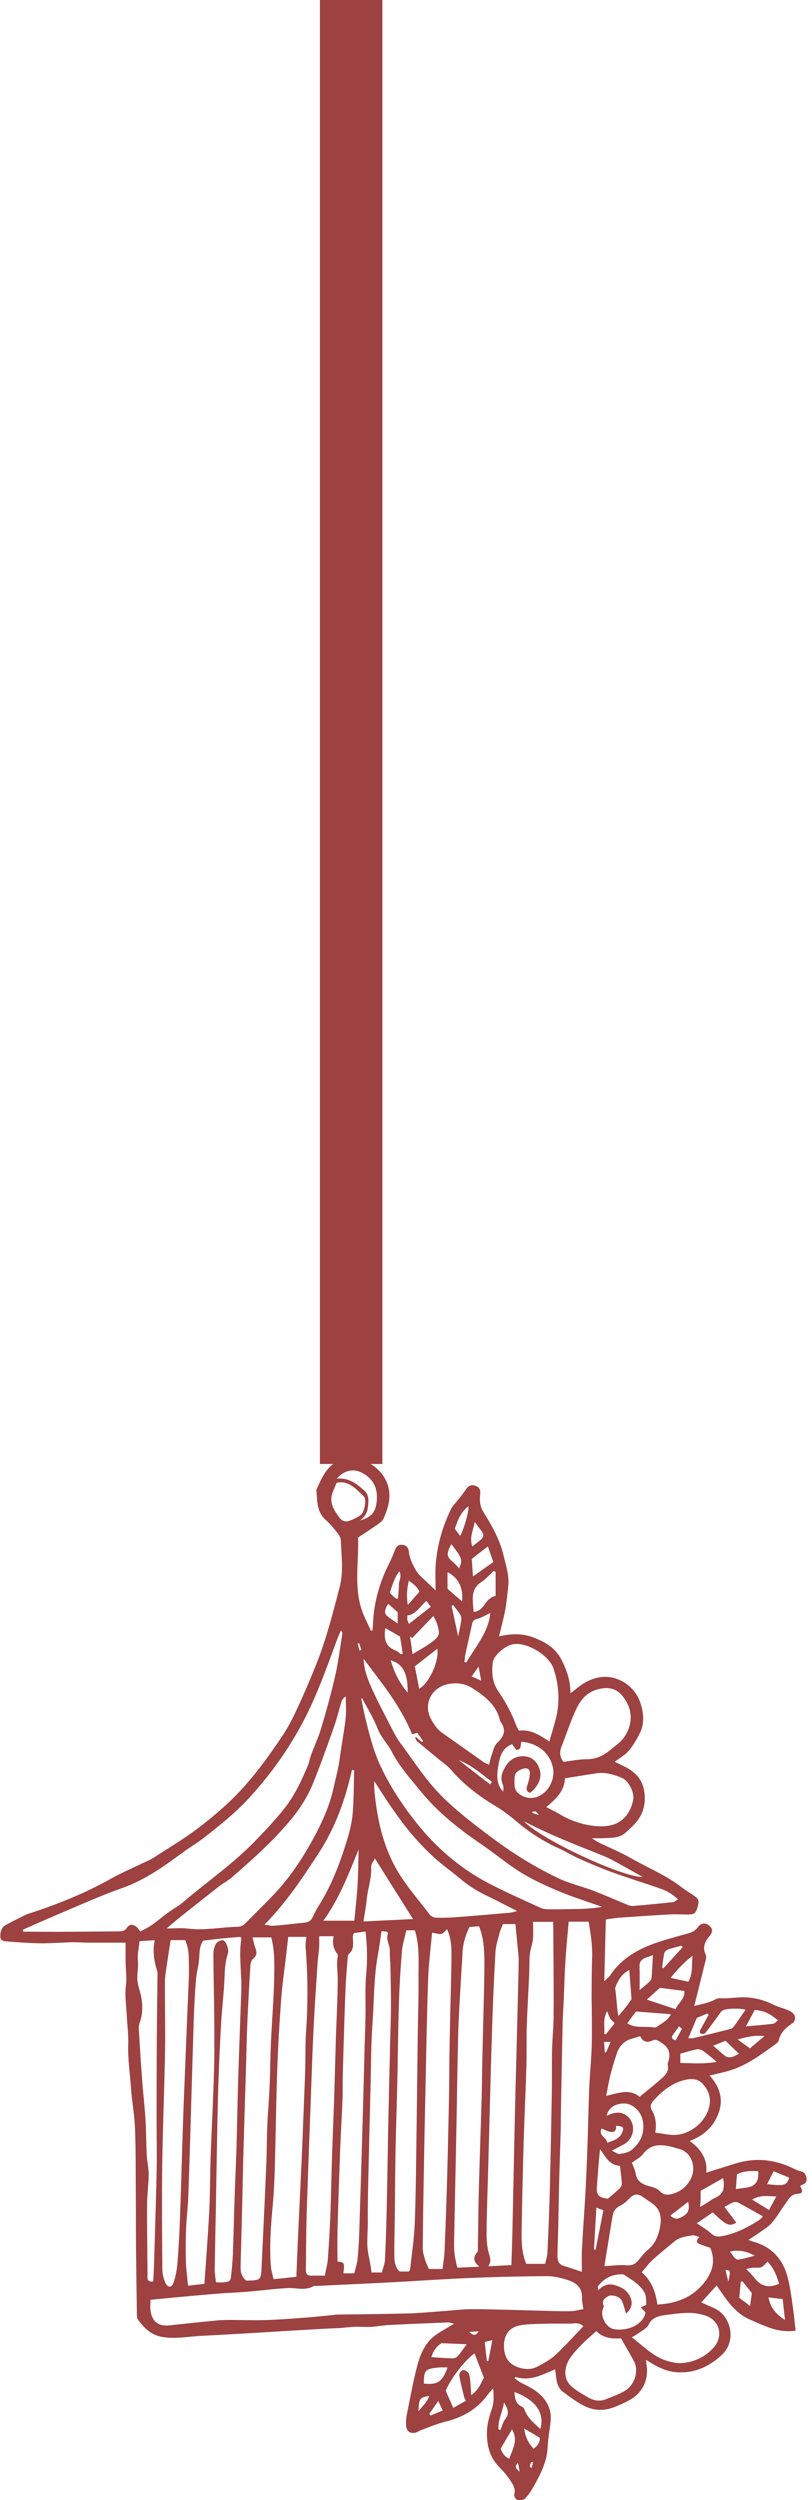 <svg width="104" height="320" viewBox="0 0 104 320" fill="none" xmlns="http://www.w3.org/2000/svg">
<path fill-rule="evenodd" clip-rule="evenodd" d="M90.882 265.662C92.248 267.153 92.68 268.78 92.005 270.544C91.377 272.187 90.177 273.351 88.331 274.03C89.819 275.095 90.636 276.398 90.456 278.092C91.76 277.684 93.01 277.283 94.264 276.9C96.745 276.143 99.148 276.38 101.481 277.487C101.803 277.64 102.128 277.825 102.472 277.887C102.99 277.979 103.212 278.298 103.296 278.752C103.393 279.279 103.097 279.551 102.624 279.69C102.568 279.707 102.531 279.793 102.485 279.846C102.861 280.392 102.805 280.772 102.253 280.785C101.303 280.806 100.997 281.502 100.569 282.098C99.985 282.912 99.482 283.795 98.826 284.544C98.364 285.072 97.711 285.435 97.132 285.856C96.758 286.126 96.362 286.367 95.856 286.701C96.191 286.821 96.405 286.912 96.626 286.976C98.142 287.409 99.346 288.295 100.138 289.636C100.549 290.332 100.815 291.145 100.996 291.939C101.259 293.091 101.4 294.272 101.566 295.444C101.696 296.356 101.783 297.275 101.902 298.305C99.717 298.66 97.914 297.699 96.057 296.899C94.05 296.033 92.992 294.265 91.785 292.529C91.099 293.287 90.457 293.995 89.817 294.7C90.337 294.932 90.923 295.194 91.51 295.455C93.562 296.368 94.45 299.588 92.413 301.45C90.846 302.884 89.054 303.742 86.858 303.647C85.59 303.592 84.5 303.122 83.45 302.483C83.245 302.359 83.046 302.227 82.745 302.035C82.766 302.295 82.765 302.432 82.789 302.565C83.138 304.509 82.355 306.238 80.654 307.181C80.03 307.527 79.374 307.822 78.711 308.088C77.407 308.61 76.067 308.568 74.837 307.951C73.855 307.458 72.956 306.781 72.074 306.114C71.542 305.712 71.322 305.077 71.25 304.407C71.213 304.062 71.157 303.72 71.094 303.26C69.4 303.984 67.841 304.832 66.012 304.228C65.986 304.296 65.959 304.364 65.933 304.432C66.16 304.592 66.377 304.774 66.618 304.91C67.242 305.263 67.916 305.54 68.499 305.949C69.876 306.914 70.707 308.195 70.518 309.961C70.399 311.065 70.188 312.164 70.138 313.271C70.05 315.178 69.171 316.775 68.283 318.373C67.99 318.901 67.636 319.421 67.204 319.833C67.005 320.022 66.527 320.033 66.222 319.953C66.044 319.906 65.798 319.464 65.855 319.291C66.085 318.602 65.736 318.076 65.42 317.586C65.015 316.957 64.53 316.362 63.999 315.834C62.738 314.578 62.337 313.056 62.367 311.33C62.385 310.267 62.658 309.291 63.002 308.304C63.272 307.529 63.259 306.705 63.16 305.712C62.854 306.061 62.635 306.274 62.458 306.518C61.078 308.416 59.179 309.454 56.931 309.996C55.926 310.238 54.965 310.665 53.989 311.02C53.72 311.117 53.478 311.301 53.204 311.368C52.515 311.536 52.037 311.161 52.012 310.435C51.997 310.009 52.002 309.57 52.086 309.154C52.502 307.079 52.881 304.993 53.405 302.945C53.779 301.482 54.338 300.046 55.569 299.047C56.119 298.601 56.764 298.273 57.368 297.894C57.564 297.771 57.765 297.654 58.152 297.421C57.754 297.335 57.563 297.251 57.376 297.259C54.862 297.359 52.348 297.46 49.836 297.589C49.048 297.63 48.266 297.789 47.479 297.833C46.808 297.871 46.131 297.796 45.459 297.818C44.816 297.839 44.176 297.932 43.533 297.976C43.005 298.012 42.474 298.018 41.945 298.047C40.299 298.138 38.653 298.23 37.008 298.328C35.326 298.428 33.646 298.542 31.964 298.639C29.886 298.759 27.808 298.877 25.729 298.98C24.051 299.064 22.397 299.42 20.686 299.096C19.273 298.828 18.435 297.936 17.669 296.89C17.521 296.687 17.535 296.341 17.53 296.061C17.485 293.12 17.442 290.179 17.417 287.238C17.396 284.773 17.406 282.308 17.389 279.843C17.371 277.332 17.396 274.818 17.287 272.31C17.212 270.596 16.886 268.893 16.769 267.179C16.645 265.361 16.357 263.556 16.426 261.719C16.471 260.508 16.298 259.291 16.244 258.075C16.186 256.756 15.955 255.454 16.132 254.112C16.257 253.164 16.102 252.181 16.088 251.213C16.076 250.355 16.085 249.498 16.085 248.652C14.41 248.652 12.809 248.657 11.209 248.649C10.562 248.645 9.915 248.581 9.27 248.596C7.905 248.629 6.541 248.751 5.178 248.734C3.711 248.716 2.243 248.602 0.779 248.486C0.115 248.433 -0.008 248.212 0.053 247.561C0.099 247.064 0.288 246.633 0.727 246.393C1.605 245.916 2.507 245.48 3.4 245.029C3.463 244.997 3.537 244.987 3.606 244.965C7.265 243.779 10.823 242.363 14.191 240.475C15.595 239.687 17.087 239.056 18.539 238.352C18.895 238.18 19.27 238.037 19.599 237.824C21.552 236.554 23.57 235.369 25.419 233.96C27.552 232.334 29.578 230.582 31.381 228.547C33.128 226.576 34.635 224.455 36.097 222.292C36.856 221.17 37.481 219.944 38.055 218.713C38.919 216.861 39.721 214.978 40.482 213.081C41.778 209.852 42.63 206.485 43.506 203.125C44.02 201.158 43.723 199.2 43.657 197.236C43.647 196.933 43.51 196.588 43.322 196.348C42.84 195.73 42.356 195.091 41.765 194.588C40.539 193.543 40.648 192.119 40.525 190.747C40.521 190.712 40.529 190.673 40.543 190.641C41.298 188.933 42.026 187.244 44.131 186.719C45.877 186.284 48.195 187.365 49.234 189.127C50.292 190.923 49.892 192.642 49.13 194.361C48.995 194.665 48.664 194.91 48.376 195.113C47.587 195.67 46.773 196.191 45.856 196.8C45.979 199.742 45.348 202.809 46.25 205.804C46.555 206.815 47.083 207.758 47.51 208.732C47.578 208.713 47.646 208.695 47.715 208.677C47.783 207.808 47.802 206.932 47.929 206.072C48.232 204.002 48.871 202.034 49.816 200.163C50.106 199.589 50.364 198.995 50.583 198.391C50.757 197.911 51.051 197.682 51.549 197.73C52.055 197.778 52.342 198.118 52.376 198.676C52.425 199.489 53.193 201.097 53.797 201.667C54.415 202.251 55.028 202.84 55.79 203.567C55.79 202.378 55.727 201.324 55.803 200.281C55.985 197.786 56.67 195.412 57.76 193.164C57.973 192.726 58.362 192.373 58.667 191.978C59.011 191.531 59.379 191.099 59.683 190.625C59.995 190.141 60.389 189.977 60.951 190.195C61.43 190.382 61.57 190.722 61.5 191.308C61.407 192.086 61.475 192.826 61.917 193.533C63.005 195.27 64.014 197.061 64.492 199.076C64.796 200.357 65.24 201.631 65.099 202.982C64.992 204.009 64.895 205.041 64.71 206.056C64.51 207.144 64.211 208.214 63.918 209.449C65.467 209.074 66.95 209.053 68.376 209.607C69.831 210.174 71.119 210.909 71.901 212.412C72.604 213.763 73.06 215.141 73.068 216.731C73.718 216.24 74.219 215.785 74.79 215.447C76.372 214.511 78.028 214.302 79.699 215.202C80.746 215.767 81.56 216.718 81.94 217.74C82.414 219.013 82.62 220.481 81.956 221.822C81.561 222.62 81.1 223.411 80.531 224.09C80.086 224.619 79.429 224.971 78.737 225.501C79.258 225.756 79.626 225.935 79.994 226.114C81.326 226.764 82.273 227.734 82.509 229.252C82.743 230.758 82.436 232.143 81.416 233.31C81.016 233.768 80.558 234.177 80.103 234.583C79.279 235.32 78.236 235.219 77.242 235.279C76.854 235.303 76.463 235.283 75.811 235.283C76.221 235.543 76.426 235.701 76.653 235.812C78.039 236.486 79.476 237.07 80.81 237.835C82.99 239.083 85.343 240.031 87.345 241.589C87.852 241.983 88.412 242.308 88.941 242.676C89.506 243.07 89.567 243.303 89.348 244.077C89.131 244.843 88.954 245.026 88.262 245.043C87.475 245.062 86.684 244.988 85.898 245.03C83.68 245.151 81.464 245.302 79.248 245.46C78.682 245.5 78.121 245.613 77.593 245.687C77.528 248.302 77.465 250.832 77.396 253.592C77.758 253.229 78.008 253.046 78.171 252.803C79.671 250.567 81.89 249.377 84.356 248.567C85.582 248.163 86.832 247.828 88.077 247.483C88.609 247.336 89.053 247.139 89.4 246.651C89.784 246.11 90.365 246.08 90.804 246.442C91.298 246.848 91.334 247.254 90.856 247.835C90.271 248.546 89.939 249.273 90.391 250.191C90.475 250.362 90.447 250.62 90.398 250.82C89.925 252.759 89.437 254.694 88.919 256.763C89.834 256.503 90.749 256.38 91.557 255.941C91.866 255.773 92.102 255.753 92.441 255.768C93.19 255.802 93.945 255.696 94.697 255.655C96.239 255.569 97.684 255.9 99.065 256.595C99.603 256.866 100.206 257.005 100.769 257.229C101.032 257.334 101.304 257.46 101.514 257.643C101.962 258.033 101.935 258.68 101.436 259.01C100.635 259.54 99.967 260.144 99.749 261.139C99.708 261.326 99.518 261.514 99.349 261.634C97.449 262.987 95.59 264.419 93.293 265.066C92.548 265.275 91.791 265.439 90.882 265.662ZM27.657 292.13C28.094 292.13 28.344 292.144 28.592 292.127C29.42 292.069 29.532 291.978 29.61 291.199C29.7 290.305 29.792 289.409 29.825 288.513C29.919 285.934 29.976 283.354 30.063 280.775C30.125 278.91 30.228 277.046 30.282 275.181C30.366 272.271 30.407 269.359 30.497 266.449C30.617 262.573 30.77 258.697 30.903 254.821C30.98 252.58 30.555 250.337 30.914 248.096C30.918 248.072 30.875 248.041 30.776 247.911C30.036 247.973 29.223 248.032 28.412 248.114C27.596 248.197 26.783 248.305 26.034 248.393C25.468 249.189 25.578 250.027 25.498 250.837C25.414 251.687 25.173 252.523 25.103 253.373C24.971 254.984 24.885 256.6 24.828 258.216C24.699 261.946 24.6 265.677 24.487 269.408C24.369 273.288 24.265 277.169 24.122 281.049C24.069 282.484 23.885 283.913 23.829 285.348C23.774 286.746 23.772 288.149 23.814 289.547C23.845 290.536 23.989 291.52 24.087 292.563C24.841 292.475 25.437 292.405 26.176 292.319C26.252 291.277 26.333 290.247 26.402 289.217C26.549 286.997 26.724 284.779 26.821 282.557C26.915 280.407 26.907 278.252 26.977 276.099C27.051 273.84 27.172 271.582 27.26 269.324C27.331 267.467 27.409 265.611 27.439 263.754C27.468 261.853 27.457 259.951 27.438 258.05C27.41 255.4 27.341 252.749 27.33 250.098C27.328 249.655 27.447 249.164 27.667 248.785C27.811 248.537 28.242 248.323 28.534 248.337C28.734 248.346 28.99 248.745 29.086 249.018C29.2 249.343 29.285 249.757 29.182 250.066C28.847 251.07 28.794 252.084 28.756 253.133C28.683 255.14 28.417 257.138 28.308 259.144C28.142 262.191 28.005 265.242 27.924 268.292C27.804 272.89 27.743 277.49 27.657 282.089C27.604 284.889 27.541 287.689 27.505 290.489C27.499 291.016 27.6 291.545 27.657 292.13ZM74.717 295.558C74.637 294.94 74.529 294.548 74.547 294.163C74.608 292.903 73.879 292.209 72.819 291.867C71.941 291.584 71.002 291.335 70.091 291.338C66.785 291.351 63.478 291.433 60.174 291.569C56.837 291.705 53.504 291.948 50.169 292.123C46.831 292.298 43.493 292.446 40.154 292.606C39.106 293.239 37.983 292.811 36.889 292.863C35.17 292.945 33.459 293.181 31.742 293.323C30.455 293.43 29.163 293.473 27.876 293.577C25.913 293.736 23.952 293.92 21.991 294.099C21.106 294.18 20.221 294.273 19.277 294.367C19.277 294.932 19.212 295.403 19.289 295.849C19.531 297.263 20.398 297.778 21.736 297.632C23.415 297.449 25.094 297.269 26.774 297.102C27.521 297.028 28.272 296.949 29.022 296.943C30.666 296.929 32.313 297.007 33.956 296.96C35.68 296.91 37.402 296.771 39.122 296.644C40.301 296.557 41.476 296.424 42.653 296.311C42.831 296.294 43.009 296.257 43.188 296.255C46.208 296.208 49.229 296.189 52.248 296.109C53.718 296.071 55.185 295.921 56.654 295.82C57.977 295.73 59.301 295.553 60.623 295.561C63.53 295.578 66.437 295.688 69.344 295.759C70.564 295.789 71.784 295.845 73.004 295.827C73.558 295.819 74.109 295.659 74.717 295.558ZM43.664 208.663C43.471 209.133 43.32 209.473 43.19 209.821C41.838 213.445 40.572 217.093 38.738 220.53C36.865 224.038 34.587 227.207 31.905 230.132C30.172 232.023 28.193 233.603 26.192 235.17C25.318 235.855 24.348 236.417 23.452 237.076C21.017 238.869 18.57 240.629 15.679 241.65C14.531 242.056 13.393 242.496 12.269 242.966C10.052 243.892 7.847 244.845 5.641 245.795C4.733 246.185 3.833 246.594 2.929 246.995C2.943 247.077 2.957 247.16 2.971 247.242C4.601 247.249 6.232 247.267 7.861 247.261C10.235 247.251 12.608 247.219 14.981 247.207C15.48 247.204 15.915 247.255 16.281 246.718C16.622 246.218 17.102 246.285 17.582 246.717C17.71 246.832 17.797 246.992 17.973 247.225C18.483 246.94 19.002 246.701 19.462 246.379C20.164 245.887 20.813 245.322 21.506 244.817C22.143 244.35 22.853 243.976 23.451 243.467C26.506 240.868 29.822 238.573 32.631 235.689C33.949 234.337 35.249 232.953 36.422 231.476C37.739 229.818 38.629 227.889 39.447 225.94C39.612 225.547 39.665 225.11 39.813 224.709C40.26 223.502 40.804 222.325 41.17 221.094C41.822 218.897 42.436 216.684 42.942 214.45C43.343 212.679 43.562 210.867 43.851 209.072C43.864 208.995 43.778 208.902 43.664 208.663ZM74.525 290.784C74.525 289.761 74.483 288.831 74.533 287.905C74.663 285.475 74.85 283.048 74.983 280.618C75.094 278.584 75.175 276.546 75.246 274.51C75.321 272.366 75.363 270.221 75.431 268.076C75.456 267.289 75.51 266.502 75.556 265.716C75.634 264.428 75.754 263.141 75.788 261.851C75.828 260.316 75.799 258.778 75.796 257.241C75.794 256.6 75.768 255.958 75.773 255.317C75.786 253.746 75.778 252.174 75.838 250.605C75.897 249.021 75.65 247.483 75.391 245.963C74.509 245.963 73.707 245.963 72.836 245.963C72.685 247.747 72.516 249.421 72.41 251.098C72.309 252.672 72.278 254.25 72.21 255.825C72.165 256.867 72.089 257.908 72.065 258.951C71.979 262.823 71.908 266.695 71.834 270.568C71.823 271.176 71.841 271.786 71.824 272.394C71.761 274.614 71.68 276.833 71.623 279.053C71.57 281.096 71.543 283.14 71.497 285.184C71.471 286.333 71.412 287.482 71.402 288.631C71.397 289.215 71.463 289.792 72.172 290.009C72.92 290.24 73.66 290.498 74.525 290.784ZM36.921 247.907C36.814 248.824 36.715 249.664 36.619 250.504C36.41 252.316 36.14 254.123 36.008 255.941C35.791 258.908 35.614 261.88 35.511 264.853C35.366 269.012 35.318 273.175 35.2 277.335C35.154 278.985 35.084 280.637 34.931 282.278C34.692 284.859 34.494 287.437 34.69 290.027C34.731 290.58 34.908 291.123 35.035 291.729C36.078 291.619 36.992 291.523 37.958 291.421C38.025 289.772 38.083 288.196 38.155 286.621C38.312 283.248 38.481 279.875 38.634 276.502C38.727 274.462 38.8 272.421 38.88 270.38C38.953 268.517 39.036 266.654 39.092 264.791C39.139 263.211 39.087 261.625 39.199 260.051C39.454 256.44 39.428 252.837 39.144 249.231C39.111 248.819 39.196 248.397 39.231 247.907C38.507 247.907 37.736 247.907 36.921 247.907ZM69.827 289.761C69.945 289.208 70.093 288.796 70.112 288.378C70.229 285.837 70.341 283.296 70.407 280.754C70.517 276.486 70.6 272.216 70.675 267.947C70.707 266.115 70.667 264.282 70.706 262.451C70.737 261.026 70.886 259.604 70.902 258.18C70.93 255.674 70.9 253.169 70.889 250.663C70.882 249.136 70.864 247.61 70.85 245.986C69.892 245.986 69.087 245.986 68.274 245.986C68.274 246.786 68.33 247.494 68.258 248.188C68.189 248.857 67.929 249.506 67.858 250.174C67.775 250.955 67.82 251.749 67.785 252.536C67.683 254.833 67.543 257.129 67.468 259.427C67.414 261.077 67.474 262.731 67.425 264.382C67.329 267.575 67.173 270.768 67.077 273.961C66.972 277.481 66.889 281.002 66.83 284.522C66.8 286.27 66.686 288.036 67.397 289.761C68.152 289.761 68.927 289.761 69.827 289.761ZM46.578 212.328C46.612 213.785 47.155 215.095 47.739 216.373C48.434 217.897 49.221 219.382 49.993 220.871C50.387 221.632 50.766 222.416 51.275 223.099C52.707 225.022 54.002 227.035 55.604 228.851C57.187 230.645 58.989 232.138 60.849 233.582C62.603 234.944 64.391 236.276 66.257 237.476C67.968 238.577 69.76 239.579 71.6 240.448C72.987 241.103 74.521 241.444 75.964 241.992C77.435 242.55 78.872 243.195 80.329 243.79C80.553 243.882 80.809 243.976 81.04 243.957C82.758 243.813 84.474 243.651 86.188 243.467C86.393 243.445 86.58 243.254 86.835 243.107C86.102 242.388 85.308 241.979 84.46 241.687C82.46 240.997 80.435 240.375 78.445 239.655C76.996 239.13 75.577 238.517 74.166 237.894C73.312 237.518 72.518 237.006 71.666 236.627C69.616 235.711 67.758 234.512 66.052 233.052C65.263 232.377 64.419 231.745 63.53 231.211C61.391 229.924 59.422 228.455 57.787 226.546C57.302 225.981 56.65 225.559 56.071 225.076C55.19 224.343 54.302 223.619 53.43 222.876C53.304 222.769 53.248 222.581 53.159 222.43C53.198 222.401 53.238 222.372 53.278 222.343C53.532 222.551 53.787 222.76 54.041 222.968C54.092 222.924 54.144 222.881 54.195 222.837C53.945 222.484 53.694 222.131 53.457 221.797C53.167 221.872 52.945 221.929 52.775 221.974C51.298 218.319 48.857 215.382 46.578 212.328ZM64.414 246.273C64.23 246.755 64.068 247.078 63.983 247.42C63.782 248.218 63.505 249.019 63.459 249.831C63.268 253.237 63.119 256.647 63.012 260.059C62.827 265.951 62.685 271.845 62.524 277.739C62.452 280.36 62.348 282.98 62.322 285.601C62.312 286.559 62.356 287.558 62.625 288.465C62.786 289.01 62.963 289.449 62.531 290.074C63.604 290.019 64.515 289.972 65.499 289.921C65.544 288.442 65.597 287.085 65.627 285.727C65.733 280.882 65.828 276.036 65.935 271.19C65.986 268.859 66.053 266.53 66.113 264.2C66.185 261.372 66.256 258.544 66.326 255.716C66.366 254.105 66.418 252.494 66.431 250.883C66.436 250.315 66.35 249.746 66.296 249.179C66.204 248.204 66.105 247.23 66.01 246.273C65.528 246.273 64.967 246.273 64.414 246.273ZM61.401 290.125C60.66 289.536 60.528 288.988 61.092 288.317C61.264 288.112 61.202 287.694 61.208 287.372C61.254 284.968 61.269 282.563 61.333 280.159C61.438 276.245 61.579 272.333 61.691 268.42C61.737 266.809 61.739 265.197 61.776 263.586C61.83 261.152 61.901 258.717 61.957 256.283C61.994 254.709 62.031 253.134 62.039 251.559C62.049 249.881 62.013 248.205 61.359 246.547C60.917 246.584 60.501 246.618 60.119 246.65C59.605 247.744 59.287 248.796 59.241 249.929C59.197 250.999 59.105 252.067 59.048 253.137C58.92 255.503 58.754 257.868 58.69 260.236C58.577 264.329 58.535 268.424 58.455 272.518C58.359 277.403 58.255 282.288 58.154 287.172C58.132 288.213 58.299 289.222 58.576 290.25C59.512 290.209 60.364 290.171 61.401 290.125ZM21.345 246.832C22.439 246.832 23.267 246.748 24.073 246.849C26.203 247.117 28.296 246.669 30.408 246.619C30.829 246.609 31.146 246.473 31.447 246.161C32.687 244.877 33.984 243.646 35.204 242.344C37.325 240.082 38.984 237.487 40.43 234.761C41.422 232.892 42.256 230.964 42.715 228.866C42.99 227.609 43.343 226.374 43.511 225.091C43.733 223.386 44.071 221.695 44.265 219.987C44.371 219.047 44.284 218.086 44.284 217.134C43.961 217.341 43.805 217.571 43.728 217.825C43.404 218.884 43.154 219.968 42.785 221.011C41.927 223.435 41.064 225.856 40.1 228.245C39.37 230.054 38.325 231.634 37.13 233.056C34.894 235.718 32.289 238.049 29.656 240.328C29.173 240.747 28.581 241.037 28.074 241.432C26.321 242.799 24.581 244.182 22.842 245.566C22.399 245.919 21.976 246.297 21.345 246.832ZM32.346 247.974C32.487 248.524 32.553 248.9 32.681 249.253C32.876 249.792 32.991 250.261 32.429 250.697C32.217 250.862 32.09 251.245 32.072 251.537C31.919 254.01 31.784 256.486 31.677 258.962C31.596 260.862 31.565 262.766 31.507 264.667C31.404 268.076 31.29 271.485 31.194 274.895C31.13 277.154 31.091 279.413 31.035 281.672C30.965 284.475 30.893 287.278 30.814 290.081C30.794 290.793 30.944 291.425 31.521 291.902C31.647 291.902 31.755 291.905 31.862 291.902C33.35 291.858 33.428 291.796 33.499 290.295C33.709 285.917 33.916 281.538 34.102 277.159C34.174 275.476 34.162 273.79 34.233 272.106C34.305 270.422 34.458 268.742 34.531 267.058C34.613 265.158 34.619 263.255 34.704 261.357C34.829 258.597 35.072 255.84 35.116 253.08C35.144 251.381 35.194 249.651 34.742 247.974C33.987 247.974 33.281 247.974 32.346 247.974ZM56.681 290.42C56.777 289.597 56.904 288.892 56.934 288.183C57.059 285.176 57.172 282.167 57.258 279.158C57.361 275.529 57.438 271.899 57.511 268.269C57.545 266.581 57.535 264.893 57.56 263.205C57.589 261.267 57.631 259.33 57.674 257.392C57.718 255.418 57.787 253.445 57.81 251.472C57.828 249.942 57.934 248.393 57.253 246.917C56.993 247.151 56.79 247.473 56.529 247.531C56.213 247.602 55.847 247.449 55.341 247.368C55.163 249.38 54.904 251.327 54.836 253.282C54.674 257.986 54.597 262.693 54.493 267.398C54.418 270.813 54.349 274.226 54.289 277.641C54.229 281.016 54.172 284.391 54.148 287.766C54.144 288.254 54.302 288.751 54.441 289.228C54.558 289.631 54.756 290.01 54.926 290.419C55.489 290.42 56.054 290.42 56.681 290.42ZM41.595 291.27C41.751 290.472 41.937 289.848 41.985 289.214C42.124 287.351 42.237 285.486 42.309 283.619C42.403 281.179 42.438 278.736 42.516 276.295C42.602 273.642 42.717 270.991 42.804 268.338C42.884 265.898 42.938 263.456 43.016 261.014C43.098 258.434 43.248 255.854 43.255 253.274C43.258 252.355 43.08 251.434 43.245 250.509C43.269 250.373 43.283 250.179 43.208 250.089C42.645 249.408 42.554 248.626 42.734 247.827C42.031 247.827 41.409 247.827 40.88 247.827C40.88 248.388 40.905 248.842 40.874 249.292C40.829 249.936 40.719 250.576 40.677 251.22C40.492 254.086 40.294 256.952 40.152 259.821C40.003 262.837 39.91 265.857 39.799 268.875C39.618 273.792 39.428 278.709 39.273 283.626C39.203 285.889 39.208 288.154 39.179 290.418C39.178 290.49 39.172 290.562 39.176 290.634C39.202 291.06 39.398 291.29 39.857 291.275C40.392 291.256 40.928 291.27 41.595 291.27ZM45.313 247.428C45.244 247.659 45.185 247.762 45.188 247.864C45.207 248.673 45.418 249.521 44.63 250.141C44.544 250.209 44.551 250.41 44.539 250.552C44.459 251.511 44.372 252.47 44.315 253.431C44.251 254.507 44.207 255.583 44.172 256.66C44.077 259.604 43.984 262.548 43.904 265.492C43.874 266.606 43.907 267.721 43.864 268.833C43.787 270.842 43.654 272.849 43.579 274.859C43.447 278.378 43.329 281.898 43.231 285.419C43.193 286.772 43.224 288.128 43.224 289.461C44.127 289.583 44.127 289.583 43.984 290.972C44.479 290.972 44.969 290.972 45.375 290.972C45.531 290.323 45.734 289.754 45.793 289.171C45.911 287.995 45.979 286.812 46.017 285.63C46.179 280.602 46.328 275.573 46.474 270.544C46.556 267.709 46.622 264.873 46.699 262.037C46.735 260.673 46.79 259.309 46.814 257.944C46.844 256.185 46.736 254.415 46.901 252.67C47.072 250.87 47.032 249.101 46.819 247.224C46.317 247.292 45.83 247.358 45.313 247.428ZM21.854 248.325C21.698 249.335 21.555 250.207 21.432 251.082C21.314 251.924 21.134 252.77 21.127 253.615C21.101 256.553 21.192 259.492 21.141 262.429C21.055 267.342 20.848 272.253 20.779 277.167C20.717 281.581 20.759 285.998 20.793 290.414C20.798 291.005 20.94 291.634 21.178 292.175C21.473 292.846 21.993 292.846 22.223 292.173C22.495 291.375 22.658 290.517 22.727 289.673C22.884 287.743 22.983 285.806 23.053 283.869C23.185 280.287 23.274 276.703 23.391 273.12C23.46 271.001 23.542 268.884 23.627 266.766C23.803 262.354 23.976 257.943 24.174 253.532C24.221 252.493 24.197 251.462 24.171 250.426C24.152 249.672 24.016 249.03 23.72 248.325C23.087 248.325 22.45 248.325 21.854 248.325ZM46.377 217.363C46.34 217.374 46.302 217.385 46.264 217.395C46.437 218.228 46.586 219.067 46.79 219.892C47.313 222.017 47.835 224.149 48.779 226.137C49.965 228.634 51.467 230.935 53.176 233.109C55.715 236.338 58.743 239.003 62.364 240.933C64.609 242.128 66.954 243.136 69.263 244.207C69.543 244.336 69.884 244.373 70.198 244.378C71.094 244.392 71.991 244.368 72.887 244.358C74.251 244.342 75.617 244.334 77.116 244.068C75.201 243.387 73.417 242.836 71.703 242.119C70.024 241.417 68.342 240.666 66.796 239.718C64.997 238.613 63.372 237.23 61.622 236.04C58.702 234.055 55.965 231.875 53.74 229.104C53.068 228.266 52.35 227.462 51.711 226.599C51.159 225.853 50.616 225.084 50.203 224.258C49.673 223.201 48.796 222.389 48.361 221.245C47.848 219.895 47.051 218.652 46.377 217.363ZM52.044 247.069C51.841 247.998 51.555 248.851 51.482 249.723C51.299 251.902 51.167 254.089 51.098 256.275C50.992 259.648 50.965 263.023 50.889 266.397C50.821 269.449 50.715 272.501 50.657 275.554C50.604 278.32 50.596 281.086 50.564 283.852C50.545 285.468 50.495 287.083 50.505 288.699C50.51 289.449 50.594 290.21 51.187 290.746C51.609 290.746 51.994 290.746 52.377 290.746C52.443 290.619 52.523 290.53 52.533 290.434C52.741 288.476 53.045 286.521 53.121 284.559C53.265 280.865 53.287 277.167 53.342 273.471C53.406 269.128 53.448 264.786 53.506 260.443C53.537 258.076 53.625 255.707 53.604 253.341C53.585 251.249 53.778 249.133 53.135 247.069C52.752 247.069 52.369 247.069 52.044 247.069ZM48.862 247.176C48.703 248.238 48.589 249.189 48.414 250.128C47.86 253.109 47.92 256.139 47.7 259.145C47.513 261.687 47.533 264.244 47.468 266.794C47.38 270.205 47.291 273.616 47.217 277.027C47.163 279.469 47.087 281.913 47.11 284.355C47.124 285.82 46.89 287.294 47.229 288.756C47.386 289.436 47.467 290.134 47.589 290.866C47.982 290.866 48.37 290.866 48.907 290.866C49.043 290.335 49.274 289.802 49.302 289.26C49.412 287.107 49.479 284.951 49.527 282.796C49.611 278.951 49.663 275.104 49.742 271.259C49.811 267.88 49.9 264.501 49.979 261.123C50.014 259.652 50.071 258.181 50.075 256.71C50.078 255.06 50.038 253.409 50.006 251.759C49.992 251.081 49.906 250.403 49.93 249.728C49.957 248.972 49.395 248.294 49.673 247.515C49.692 247.462 49.637 247.383 49.597 247.257C49.418 247.237 49.214 247.215 48.862 247.176ZM66.229 244.606C64.86 243.911 63.639 243.254 62.385 242.665C61.109 242.065 59.945 241.316 58.868 240.408C57.799 239.506 56.644 238.703 55.614 237.761C54.582 236.818 53.608 235.8 52.702 234.735C51.796 233.671 50.977 232.53 50.173 231.385C49.393 230.273 48.68 229.114 47.937 227.976C47.892 228.911 48.005 229.759 48.112 230.609C48.449 233.291 49.079 235.86 50.288 238.325C51.525 240.847 53.38 242.88 55.048 245.067C55.213 245.283 55.578 245.446 55.855 245.454C56.717 245.48 57.583 245.452 58.443 245.388C60.734 245.215 63.025 245.017 65.314 244.817C65.583 244.794 65.847 244.697 66.229 244.606ZM70.355 222.901C70.648 221.901 70.892 221.114 71.109 220.32C71.731 218.041 71.655 215.821 70.887 213.548C70.322 211.873 67.487 210.139 65.697 210.455C64.737 210.624 63.225 211.855 63.112 212.788C62.96 214.05 63.037 215.304 63.786 216.411C64.736 217.815 65.547 219.29 66.134 220.885C66.207 221.083 66.327 221.263 66.461 221.52C67.899 221.316 69.065 222.036 70.355 222.901ZM19.617 292.017C19.65 291.46 19.689 290.962 19.706 290.464C19.746 289.349 19.777 288.234 19.809 287.12C19.898 283.961 20.011 280.802 20.066 277.643C20.104 275.457 20.055 273.27 20.055 271.084C20.057 267.888 20.059 264.692 20.079 261.496C20.097 258.659 20.142 255.823 20.17 252.986C20.173 252.735 20.19 252.469 20.117 252.236C19.722 250.976 19.526 249.701 19.819 248.332C19.097 248.379 18.472 248.42 17.872 248.46C17.781 249.374 17.575 250.174 17.66 250.941C17.748 251.728 17.566 252.471 17.582 253.233C17.593 253.688 17.699 254.154 17.834 254.594C18.277 256.039 18.4 257.475 17.884 258.93C17.802 259.16 17.762 259.423 17.777 259.666C17.905 261.815 18.036 263.964 18.195 266.11C18.323 267.829 18.524 269.543 18.631 271.263C18.727 272.803 18.719 274.348 18.799 275.889C18.841 276.708 19.051 277.524 19.046 278.341C19.038 279.558 18.854 280.774 18.841 281.992C18.816 284.328 18.859 286.663 18.875 288.999C18.88 289.826 18.899 290.653 18.889 291.48C18.884 291.895 19.054 292.069 19.617 292.017ZM62.637 225.876C62.77 225.369 62.838 224.977 62.976 224.612C63.175 224.082 63.297 223.436 63.678 223.079C64.605 222.209 64.884 221.361 64.057 220.304C63.634 218.269 62.145 217.143 60.53 216.096C59.663 215.534 58.72 215.375 57.751 215.494C55.367 215.785 54.152 217.981 55.17 219.956C55.534 220.661 55.955 221.319 56.626 221.79C58.412 223.042 60.187 224.31 61.972 225.564C62.142 225.683 62.352 225.745 62.637 225.876ZM72.165 225.506C73.193 225.383 74.183 225.173 75.174 225.172C76.091 225.172 76.867 224.898 77.59 224.415C78.095 224.077 78.55 223.665 79.032 223.293C80.611 222.075 81.266 219.869 80.375 218.1C79.544 216.453 78.431 215.636 76.332 216.297C75.026 216.708 74.269 217.728 73.747 218.87C73.052 220.392 72.531 221.994 71.917 223.555C71.65 224.23 71.674 224.853 72.165 225.506ZM76.367 298.379C75.741 298.946 75.135 299.445 74.588 300.001C74.035 300.564 73.48 301.143 73.033 301.789C72.243 302.933 72.084 304.527 73.264 305.505C73.921 306.049 74.672 306.492 75.421 306.908C76.103 307.288 76.863 307.39 77.611 307.088C78.438 306.753 79.3 306.46 80.053 305.997C81.338 305.208 81.836 303.431 81.191 302.22C80.67 301.242 80.103 300.29 79.541 299.298C78.382 299.366 77.283 299.279 76.367 298.379ZM45.357 226.603C45.265 226.579 45.172 226.556 45.08 226.532C44.234 230.283 42.984 233.844 40.878 237.096C38.799 240.307 36.693 243.479 33.874 246.348C34.389 246.412 34.739 246.516 35.078 246.487C36.396 246.376 37.71 246.224 39.025 246.083C39.478 246.034 39.831 245.86 40.037 245.405C40.273 244.886 40.54 244.377 40.843 243.894C42.461 241.32 43.534 238.508 44.417 235.621C44.76 234.498 45.063 233.337 45.164 232.173C45.326 230.325 45.302 228.461 45.357 226.603ZM69.961 231.299C70.618 231.642 71.167 231.895 71.681 232.205C73.087 233.055 74.63 233.56 76.234 233.725C77.156 233.821 78.229 233.745 79.036 233.345C80.179 232.777 80.863 231.649 81.099 230.342C81.267 229.415 80.509 227.913 79.664 227.567C78.635 227.146 77.571 226.802 76.43 226.97C75.091 227.168 73.754 227.39 72.36 227.611C72.286 229.297 71.174 230.282 69.961 231.299ZM89.567 286.319C89.176 286.22 88.925 286.078 88.701 286.113C87.89 286.239 87.055 286.336 86.386 286.892C85.449 287.672 84.491 288.431 83.591 289.253C83.081 289.719 82.669 290.292 82.19 290.844C83.507 291.979 83.962 293.397 84.201 294.971C86.625 294.846 88.665 294.068 90.178 292.182C91.254 290.84 91.69 289.365 90.959 287.701C90.487 287.541 90.04 287.409 89.609 287.237C89.137 287.048 89.162 286.744 89.567 286.319ZM80.918 299.166C82.45 300.314 83.65 301.633 85.378 302.161C86.014 302.355 86.712 302.515 87.362 302.46C88.902 302.33 90.254 301.706 91.336 300.557C92.679 299.129 92.242 297.042 90.405 296.404C89.71 296.162 88.941 296.038 88.206 296.038C87.209 296.039 86.21 296.187 85.218 296.318C84.332 296.435 83.511 296.615 83.05 297.59C82.845 298.025 82.257 298.285 81.83 298.605C81.607 298.773 81.354 298.901 80.918 299.166ZM77.42 290.054C78.436 290.003 79.359 289.858 80.261 289.943C80.934 290.007 81.348 289.797 81.742 289.334C82.137 288.871 82.503 288.367 82.967 287.984C83.95 287.173 84.36 286.086 84.561 284.904C84.732 283.893 84.597 282.914 83.757 282.199C83.33 281.834 82.824 281.563 82.37 281.227C81.695 280.728 81.177 280.796 80.607 281.396C80.271 281.748 79.888 282.097 79.458 282.307C78.881 282.588 78.562 282.988 78.462 283.6C78.18 285.329 77.894 287.057 77.612 288.785C77.54 289.23 77.477 289.676 77.42 290.054ZM81.914 268.388C82.942 267.539 83.832 266.836 84.682 266.089C85.219 265.617 85.732 265.096 85.516 264.258C85.494 264.171 85.533 264.06 85.566 263.968C85.939 262.912 85.713 262.116 84.794 261.516C84.43 261.278 84.089 260.92 83.527 261.189C82.878 261.499 82.295 261.33 82.004 260.615C81.568 260.748 81.228 260.858 80.885 260.954C79.898 261.233 79.302 261.912 78.992 262.85C78.699 263.733 78.422 264.622 78.195 265.523C77.982 266.37 77.844 267.234 77.637 268.267C79.24 267.887 80.679 267.308 81.914 268.388ZM83.931 272.972C84.923 273.078 85.857 273.339 86.752 273.241C88.584 273.038 90.362 271.551 90.823 269.698C91.121 268.506 90.745 267.539 90.002 266.721C89.289 265.935 88.284 266.046 87.372 266.314C85.882 266.753 84.733 267.729 83.705 268.859C83.383 269.213 83.222 269.647 83.462 270.044C83.991 270.919 84.092 271.851 83.931 272.972ZM74.714 297.749C74.12 297.181 73.528 297.419 72.979 297.416C71.766 297.409 70.553 297.4 69.342 297.435C68.414 297.462 67.472 297.47 66.567 297.641C65.309 297.878 64.628 298.751 64.56 299.965C64.475 301.476 64.999 302.46 66.196 302.938C67.06 303.284 67.977 303.348 68.81 302.924C69.633 302.504 70.469 302.034 71.142 301.414C72.374 300.28 73.49 299.02 74.714 297.749ZM80.925 276.815C81.082 277.241 81.331 277.693 81.407 278.173C81.56 279.145 82.171 279.548 83.04 279.783C83.546 279.919 84.143 280.071 84.475 280.426C85.072 281.064 85.695 280.951 86.343 280.736C87.261 280.432 87.989 279.807 88.43 278.972C89.32 277.288 88.451 275.386 86.95 275.042C86.603 274.962 86.265 274.837 85.917 274.757C84.57 274.446 83.327 274.414 82.363 275.701C82.016 276.163 81.422 276.441 80.925 276.815ZM80.165 296.111C80.071 295.774 80.004 295.482 79.906 295.2C79.803 294.901 79.717 294.581 79.544 294.324C79.266 293.913 78.312 293.657 77.882 293.908C77.459 294.155 77.017 294.463 77.315 295.109C77.371 295.228 77.25 295.435 77.197 295.596C76.888 296.541 77.647 297.941 78.623 298.114C80.404 298.429 82.417 297.523 82.674 295.976C82.486 295.775 82.305 295.582 82.067 295.328C82.374 295.194 82.585 295.103 82.777 295.02C82.745 293.771 82.724 293.463 81.929 292.623C81.37 292.031 80.61 291.626 79.927 291.157C79.823 291.085 79.649 291.095 79.508 291.099C78.27 291.139 77.287 291.668 76.563 292.669C76.525 292.722 76.587 292.848 76.635 293.123C77.282 292.483 77.934 292.248 78.743 292.486C79.535 292.719 80.205 293.067 80.627 293.798C81.106 294.631 80.965 295.531 80.165 296.111ZM52.899 245.631C51.219 242.962 49.632 240.441 48.018 237.878C47.846 238.23 47.517 238.585 47.538 238.916C47.632 240.379 47.095 241.742 46.963 243.165C46.882 244.047 46.706 244.92 46.552 245.934C48.692 245.832 50.755 245.734 52.899 245.631ZM67.882 229.485C67.376 229.267 67.395 228.968 67.522 228.572C67.683 228.069 67.844 227.543 67.862 227.022C67.884 226.415 67.52 226.214 66.938 226.407C66.397 226.587 65.921 226.882 65.906 227.508C65.888 228.284 65.761 229.154 66.551 229.667C67.386 230.207 68.298 230.31 69.203 229.802C70.389 229.136 71.069 227.659 70.829 226.318C70.493 224.444 68.937 223.127 66.804 222.936C66.579 223.26 66.924 223.954 66.119 223.98C65.965 223.763 65.786 223.512 65.599 223.249C64.256 223.727 64.004 224.959 63.82 226.022C63.63 227.114 63.53 228.351 64.432 229.312C64.497 229.02 64.525 228.717 64.416 228.476C64.005 227.573 64.32 226.776 64.781 226.038C65.309 225.193 66.128 224.732 67.134 224.792C68.026 224.845 68.657 225.34 69.018 226.185C69.501 227.317 69.12 228.492 67.882 229.485ZM94.312 284.486C93.386 285.01 93.052 284.858 91.285 283.178C90.643 283.614 89.988 284.06 89.247 284.564C89.953 285.057 90.577 285.408 91.091 285.878C91.487 286.24 91.845 286.314 92.347 286.233C94.119 285.947 95.665 285.142 97.156 284.206C97.383 284.064 97.56 283.843 97.725 283.691C96.62 283.071 95.581 282.474 94.525 281.91C94.362 281.824 94.095 281.829 93.915 281.896C93.561 282.029 93.235 282.235 92.785 282.47C93.33 283.19 93.795 283.803 94.312 284.486ZM45.935 236.717C44.63 239.899 43.452 243.033 41.416 245.839C42.822 245.839 44.05 245.839 45.386 245.839C45.53 244.264 45.703 242.777 45.793 241.286C45.882 239.804 45.889 238.318 45.935 236.717ZM43.111 189.791C42.874 190.377 42.66 190.815 42.524 191.277C42.437 191.57 42.41 191.906 42.454 192.208C42.583 193.081 43.113 193.775 43.635 194.438C43.804 194.652 44.296 194.79 44.566 194.71C45.137 194.542 45.694 194.259 46.19 193.924C46.67 193.601 46.991 191.902 46.604 191.541C45.605 190.612 44.679 189.441 43.111 189.791ZM60.772 301.219C59.493 302.138 57.721 304.451 57.089 306.002C57.393 306.697 57.688 307.375 58.049 308.202C58.608 307.885 59.137 307.586 59.659 307.29C59.545 307.048 59.483 306.956 59.458 306.855C59.243 305.959 59.004 305.065 58.839 304.159C58.772 303.79 58.979 303.378 59.381 303.362C59.614 303.353 59.994 303.633 60.072 303.862C60.227 304.321 60.23 304.834 60.277 305.327C60.312 305.696 60.319 306.068 60.345 306.562C61.321 305.911 61.603 305.005 61.976 304.323C61.56 303.251 61.179 302.267 60.772 301.219ZM79.406 277.215C78.037 277.16 77.542 276.023 76.857 275.086C76.671 276.651 76.587 278.152 76.465 279.65C76.358 280.955 76.585 281.256 77.853 281.426C78.376 280.975 78.875 280.576 79.332 280.134C79.494 279.977 79.651 279.709 79.641 279.5C79.605 278.759 79.495 278.021 79.406 277.215ZM67.128 233.129C69.228 235.402 79.744 240.309 82.32 240.243C81.03 239.522 79.792 238.817 78.54 238.139C78.036 237.867 77.509 237.635 76.978 237.421C73.652 236.088 70.309 234.797 67.128 233.129ZM89.248 258.28C88.873 259.175 88.533 259.986 88.156 260.887C88.41 260.887 88.587 260.92 88.747 260.882C90.346 260.499 91.944 260.109 93.538 259.705C93.697 259.665 93.87 259.551 93.966 259.42C94.477 258.711 94.967 257.987 95.485 257.238C94.73 257.012 93.01 257.055 92.542 257.338C92.322 257.471 92.182 257.743 92.02 257.962C91.467 258.706 90.933 259.464 90.359 260.19C90.266 260.309 89.966 260.386 89.833 260.326C89.544 260.195 89.609 259.951 89.756 259.699C90.106 259.1 90.426 258.484 90.759 257.875C90.707 257.822 90.656 257.769 90.604 257.716C90.123 257.915 89.643 258.115 89.248 258.28ZM77.698 270.808C78.051 270.667 78.262 270.555 78.487 270.498C79.138 270.334 79.774 270.382 80.306 270.825C81.518 271.836 81.278 273.739 79.856 274.49C79.423 274.719 78.988 274.946 78.363 275.273C78.812 275.474 79.106 275.729 79.36 275.694C79.877 275.622 80.47 275.517 80.859 275.208C81.809 274.454 82.407 273.477 82.4 272.173C82.394 270.94 81.827 269.919 80.734 269.404C79.825 268.976 77.999 269.315 77.698 270.808ZM43.133 189.256C44.775 189.113 45.783 190 46.76 190.878C47.031 191.122 47.192 191.631 47.184 192.013C47.163 192.921 47.142 193.87 46.114 194.605C47.681 194.183 48.204 193.467 48.274 191.756C48.336 190.217 47.579 189.103 46.277 188.465C45.195 187.936 44.029 188.226 43.133 189.256ZM52.843 211.719C53.718 211.186 54.441 210.803 55.099 210.33C56.349 209.434 56.408 209.21 55.936 207.736C55.823 207.384 55.612 207.062 55.504 206.842C54.578 207.805 53.689 208.728 52.801 209.652C52.706 209.586 52.611 209.52 52.516 209.453C52.612 210.12 52.708 210.787 52.843 211.719ZM63.479 201.213C63.396 201.166 63.313 201.118 63.231 201.07C62.688 201.568 62.2 202.152 61.588 202.544C60.666 203.136 60.516 203.976 60.555 204.933C60.574 205.387 60.628 205.84 60.668 206.322C61.327 206.249 61.762 205.838 62.058 205.383C62.422 204.824 62.844 204.408 63.479 204.259C63.479 203.192 63.479 202.203 63.479 201.213ZM62.799 206.451C62.267 206.7 61.722 207.05 61.126 207.202C60.699 207.312 60.541 207.482 60.459 207.872C60.185 209.168 59.881 210.458 59.604 211.752C59.535 212.072 59.521 212.403 59.482 212.729C59.562 212.751 59.643 212.772 59.724 212.794C60.907 210.743 62.569 208.936 62.799 206.451ZM85.933 257.811C84.436 257.694 83.016 257.583 81.459 257.461C81.128 257.905 80.739 258.428 80.335 258.97C81.49 259.702 82.685 259.272 83.782 259.516C83.901 259.542 84.071 259.464 84.183 259.384C84.814 258.934 85.549 258.596 85.933 257.811ZM86.544 257.172C86.819 256.39 87.745 255.886 87.652 254.835C86.591 254.699 85.566 254.568 84.528 254.434C83.985 254.92 83.44 255.407 82.843 255.94C84.124 256.366 85.269 256.747 86.544 257.172ZM80.885 255.889C80.789 254.638 80.698 253.454 80.598 252.145C79.546 252.716 79.139 253.539 78.799 254.405C78.755 254.518 78.826 254.675 78.839 254.812C78.922 255.659 79.002 256.508 79.088 257.356C79.107 257.544 79.149 257.729 79.202 258.042C79.615 257.546 79.94 257.175 80.243 256.786C80.485 256.477 80.702 256.147 80.885 255.889ZM53.691 216.146C54.971 215.462 56.303 212.487 56.002 211.041C55.015 211.813 54.044 212.571 53.13 213.285C53.335 214.33 53.511 215.226 53.691 216.146ZM95.578 290.414C96.059 290.941 96.439 291.316 96.772 291.73C97.521 292.663 98.566 292.883 99.781 292.303C99.486 291.264 99.091 290.282 98.305 289.474C97.58 290.281 97.581 290.272 96.45 290.252C96.214 290.248 95.977 290.337 95.578 290.414ZM65.882 306.156C65.948 307.022 66.054 307.731 66.909 308.073C67.086 308.143 67.182 308.459 67.281 308.677C67.699 309.603 68.464 310.203 69.208 310.905C69.771 308.859 68.677 307.218 65.882 306.156ZM59.775 300.05C58.66 300.004 57.69 299.964 56.533 299.917C56.038 300.238 55.506 300.775 55.255 301.699C56.216 301.761 57.104 301.838 57.993 301.858C58.209 301.862 58.49 301.726 58.636 301.561C59.01 301.136 59.324 300.658 59.775 300.05ZM87.135 264.043C88.635 264.077 90.095 264.207 91.806 263.908C91.074 263.317 90.572 262.872 90.025 262.491C89.819 262.347 89.491 262.255 89.251 262.304C88.529 262.45 87.822 262.676 87.135 262.864C87.135 263.308 87.135 263.622 87.135 264.043ZM89.737 280.42C89.737 280.914 89.744 281.198 89.735 281.481C89.725 281.778 89.7 282.074 89.674 282.485C90.077 282.237 90.347 282.073 90.614 281.906C90.885 281.736 91.138 281.529 91.426 281.397C92.597 280.862 92.87 280.334 92.621 278.784C91.621 279.351 90.671 279.89 89.737 280.42ZM62.483 197.931C61.711 198.53 61.095 199.009 60.422 199.532C60.468 200.194 60.518 200.893 60.58 201.773C61.507 201.117 62.303 200.554 63.183 199.931C62.972 199.331 62.753 198.704 62.483 197.931ZM81.92 254.718C82.398 254.318 82.76 254.038 83.092 253.728C83.243 253.587 83.427 253.394 83.444 253.21C83.53 252.256 83.567 251.297 83.627 250.247C83.272 250.375 82.976 250.475 82.684 250.586C82.171 250.782 81.883 251.102 81.909 251.708C81.95 252.657 81.92 253.61 81.92 254.718ZM94.392 278.308C94.336 279.014 94.291 279.584 94.244 280.187C94.723 280.121 95.25 280.07 95.769 279.974C96.794 279.785 97.223 279.128 97.112 277.901C96.116 277.848 95.139 277.881 94.392 278.308ZM99.645 258.593C98.522 257.669 97.922 257.413 96.673 257.247C96.302 257.939 95.953 258.591 95.54 259.361C96.787 259.249 97.894 259.171 98.994 259.035C99.216 259.008 99.41 258.76 99.645 258.593ZM88.159 253.65C88.792 252.593 88.545 251.437 88.711 250.323C87.643 251.138 86.758 252.072 85.889 253.155C86.729 253.338 87.42 253.489 88.159 253.65ZM54.284 305.088C56.083 305.258 56.619 304.883 57.329 303.02C56.974 303.02 56.619 302.997 56.269 303.024C54.389 303.172 54.295 303.416 54.284 305.088ZM51.362 211.737C51.436 211.711 51.51 211.685 51.584 211.659C51.464 210.901 51.343 210.142 51.237 209.474C50.562 209.084 49.982 208.749 49.355 208.387C49.124 209.77 49.366 210.767 50.674 211.259C50.928 211.355 51.134 211.575 51.362 211.737ZM57.315 201.232C57.315 201.916 57.313 202.575 57.319 203.234C57.32 203.3 57.352 203.387 57.4 203.429C57.975 203.933 58.555 204.43 59.18 204.969C59.361 203.229 58.695 201.912 57.315 201.232ZM65.579 310.952C65.073 311.805 64.613 312.58 64.111 313.428C64.327 313.873 64.543 314.424 65.227 314.7C65.645 313.473 66.41 312.364 65.579 310.952ZM50.032 212.503C50.497 214.039 51.131 215.385 52.217 216.652C52.239 214.284 51.698 213.017 50.032 212.503ZM94.646 262.872C94.033 262.279 93.511 261.775 92.93 261.213C92.477 261.39 91.975 261.587 91.341 261.835C91.967 262.376 92.424 262.823 92.938 263.19C93.129 263.326 93.468 263.342 93.715 263.29C94.019 263.226 94.296 263.036 94.646 262.872ZM98.423 294.052C98.674 295.387 99.399 296.196 100.544 296.956C100.432 295.956 100.342 295.152 100.245 294.274C99.631 294.199 99.081 294.132 98.423 294.052ZM99.081 277.913C98.756 278.557 98.51 279.046 98.251 279.561C100.483 279.809 100.733 279.743 101.091 278.731C100.448 278.469 99.799 278.205 99.081 277.913ZM87.431 249.232C87.385 249.167 87.339 249.101 87.293 249.036C86.716 249.192 86.129 249.321 85.568 249.519C85.369 249.589 85.126 249.804 85.082 249.994C84.945 250.595 84.892 251.216 84.807 251.829C84.864 251.863 84.921 251.897 84.977 251.932C85.795 251.031 86.613 250.132 87.431 249.232ZM78.895 272.094C78.984 272.605 78.749 272.956 78.221 272.876C77.825 272.815 77.454 272.597 77.051 272.44C76.594 273.413 77.729 273.552 77.77 274.256C78.621 273.972 79.378 273.755 79.697 272.911C79.938 272.275 79.831 272.153 78.895 272.094ZM58.805 200.749C59.18 199.731 59.376 199.605 57.792 197.636C57.12 199.027 57.154 199.202 58.219 200.119C58.431 200.301 58.603 200.53 58.805 200.749ZM58.252 195.672C58.488 195.989 58.703 196.277 58.94 196.596C59.485 195.55 60.094 193.354 59.988 192.792C59.047 193.519 58.635 194.525 58.252 195.672ZM95.091 291.994C95.02 292.016 94.948 292.039 94.876 292.062C94.814 292.717 94.753 293.371 94.683 294.112C95.113 294.437 95.578 294.787 96.073 295.16C96.159 294.525 96.224 294.039 96.297 293.492C95.923 293.028 95.507 292.511 95.091 291.994ZM77.278 282.906C77.022 282.81 76.741 282.702 76.385 282.567C76.277 284.421 76.176 286.171 76.074 287.921C76.145 287.93 76.217 287.94 76.288 287.948C76.608 286.322 76.927 284.696 77.278 282.906ZM53.723 203.722C53.461 203.163 52.98 202.717 52.355 202.33C52.139 203.345 52.038 204.273 52.228 205.433C52.795 204.784 53.23 204.286 53.723 203.722ZM98.491 282.865C98.847 282.208 99.109 281.722 99.428 281.135C98.347 281.111 97.399 280.891 96.336 281.542C97.093 282.007 97.715 282.389 98.491 282.865ZM52.373 207.853C53.373 207.069 54.255 206.379 55.183 205.652C54.953 205.359 54.786 205.145 54.604 204.912C53.796 205.593 53.333 206.629 52.173 206.774C52.173 207.007 52.154 207.184 52.179 207.355C52.199 207.486 52.275 207.608 52.373 207.853ZM60.494 197.947C60.81 197.694 61.024 197.516 61.245 197.348C62.063 196.724 62.092 196.454 61.434 195.658C61.256 195.442 61.103 195.207 60.81 194.803C60.568 195.979 60.109 196.821 60.494 197.947ZM96.048 262.175C96.676 261.648 97.2 261.209 97.9 260.622C96.602 260.455 95.647 260.729 94.475 261.04C95.074 261.473 95.519 261.794 96.048 262.175ZM85.846 283.591C86.477 284.112 86.778 284.112 87.604 283.596C88.172 283.24 88.34 282.727 88.142 281.818C87.383 282.404 86.65 282.971 85.846 283.591ZM67.132 310.834C67.287 311.942 67.686 312.733 68.348 313.421C68.862 313.035 69.183 312.607 69.12 312.008C68.485 311.633 67.884 311.278 67.132 310.834ZM50.963 204.661C51.014 203.974 51.094 203.404 51.088 202.835C51.083 202.296 51.508 201.774 51.15 201.117C50.482 201.993 50.234 202.941 49.927 203.888C50.161 204.111 50.36 204.313 50.574 204.498C50.645 204.56 50.754 204.576 50.963 204.661ZM49.728 205.289C49.266 205.981 49.178 206.482 49.558 206.815C49.949 207.157 50.403 207.428 50.934 207.805C50.934 207.212 50.934 206.762 50.934 206.359C50.511 205.984 50.118 205.634 49.728 205.289ZM96.656 288.72C95.678 288.152 94.645 287.942 93.507 288.178C94.105 289.132 94.273 289.285 94.809 289.181C95.431 289.061 96.041 288.876 96.656 288.72ZM63.848 310.95C63.926 310.977 64.004 311.005 64.083 311.032C64.286 310.559 64.405 310.02 64.711 309.627C65.329 308.834 64.97 308.193 64.549 307.509C64.398 308.677 63.743 309.748 63.848 310.95ZM58.679 209.45C58.839 208.659 58.987 208.038 59.079 207.409C59.112 207.179 59.077 206.89 58.96 206.697C58.694 206.256 58.358 205.858 58.051 205.443C57.981 205.476 57.91 205.509 57.84 205.543C58.106 206.78 58.371 208.017 58.679 209.45ZM77.765 257.425C77.167 258.449 77.49 259.393 77.388 260.309C77.459 260.335 77.529 260.361 77.6 260.386C77.978 259.906 78.357 259.426 78.725 258.959C78.473 258.696 78.273 258.543 78.15 258.343C78.007 258.109 77.931 257.833 77.765 257.425ZM62.763 228.387C62.844 228.282 62.926 228.179 63.008 228.075C61.655 227.041 60.37 225.92 58.726 225.267C60.072 226.307 61.417 227.347 62.763 228.387ZM62.088 299.769C62.142 300.266 62.182 300.656 62.225 301.045C62.267 301.43 62.31 301.814 62.353 302.199C62.416 302.202 62.479 302.206 62.541 302.209C62.706 301.352 62.871 300.494 63.058 299.521C62.664 299.621 62.401 299.688 62.088 299.769ZM56.708 308.526C56.502 308.095 56.357 307.791 56.131 307.317C55.668 307.98 55.319 308.48 54.97 308.981C55.027 309.047 55.084 309.113 55.141 309.18C55.62 308.98 56.098 308.78 56.708 308.526ZM53.6 308.628C54.157 307.917 54.72 307.439 54.993 306.655C53.733 306.883 53.667 306.971 53.6 308.628ZM61.3 213.32C60.95 213.812 60.706 214.153 60.406 214.574C60.855 214.775 61.157 214.91 61.633 215.124C61.513 214.47 61.426 214.004 61.3 213.32ZM87.342 259.684C87.221 259.574 87.1 259.464 86.979 259.353C86.711 259.725 86.434 260.09 86.178 260.469C85.922 260.849 86.114 261.023 86.539 261.153C86.818 260.643 87.08 260.163 87.342 259.684ZM93.286 292.039C93.576 290.603 93.576 290.603 92.915 290.543C93.044 291.065 93.165 291.552 93.286 292.039ZM78.198 261.353C77.827 261.353 77.634 261.353 77.373 261.353C77.403 261.834 77.43 262.258 77.457 262.682C77.516 262.689 77.575 262.696 77.633 262.702C77.805 262.293 77.976 261.882 78.198 261.353ZM61.313 298.388C60.831 298.423 60.473 298.449 60.115 298.475C60.504 298.853 60.882 299.092 61.313 298.388ZM68.261 315.18C68.192 315.159 68.124 315.139 68.054 315.118C67.81 315.584 67.801 315.863 68.117 315.857C68.162 315.644 68.212 315.412 68.261 315.18ZM66.339 315.228C65.734 315.882 66.304 316.081 66.568 316.373C66.5 316.032 66.432 315.692 66.339 315.228ZM46.064 211.294C46.138 211.25 46.212 211.207 46.286 211.163C46.184 210.876 46.082 210.589 45.98 210.302C45.923 210.32 45.865 210.339 45.807 210.358C45.893 210.67 45.978 210.982 46.064 211.294ZM69.036 232.327C68.795 232.06 68.721 231.915 68.608 231.869C68.491 231.823 68.336 231.874 68.198 231.883C68.194 231.939 68.19 231.994 68.186 232.049C68.401 232.119 68.616 232.19 69.036 232.327Z" fill="#9E4141"/>
<path d="M44.973 187.383V0" stroke="#9E4141" stroke-width="8" stroke-miterlimit="10"/>
</svg>
